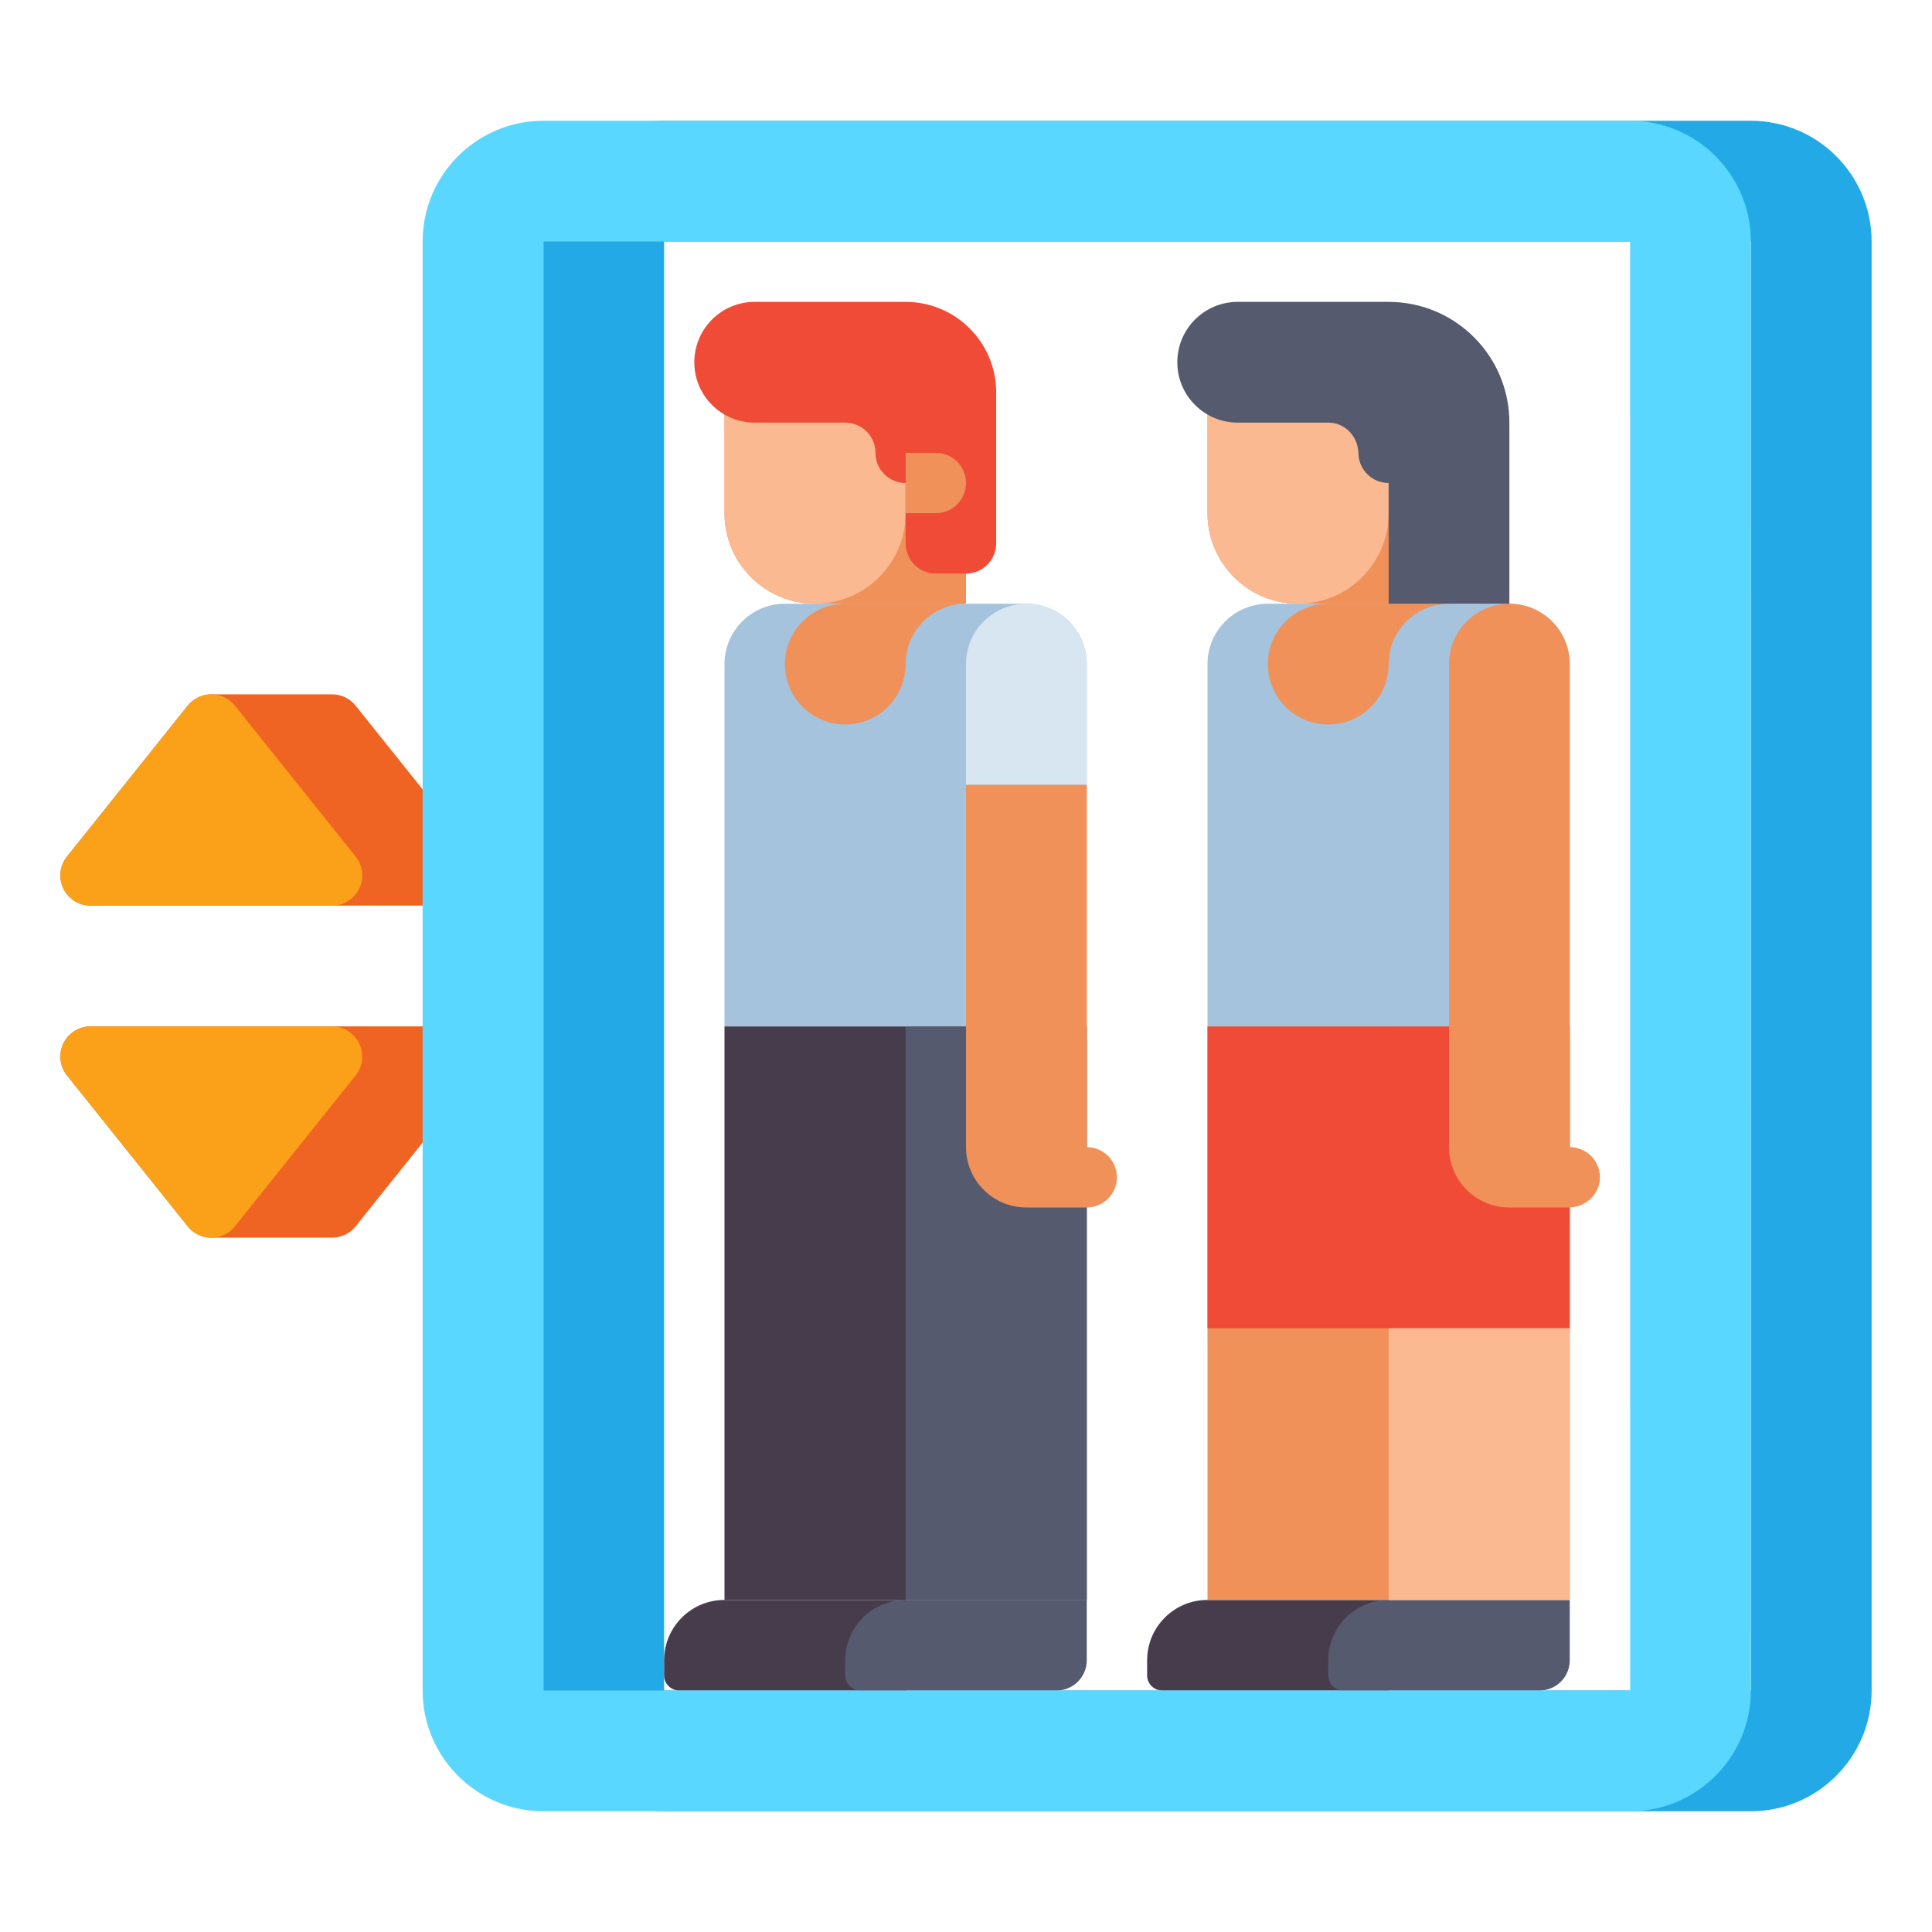 <?xml version="1.0" encoding="utf-8"?>
<!-- Generator: Adobe Illustrator 24.0.0, SVG Export Plug-In . SVG Version: 6.00 Build 0)  -->
<svg version="1.1" id="Layer_1" xmlns="http://www.w3.org/2000/svg" xmlns:xlink="http://www.w3.org/1999/xlink" x="0px" y="0px"
	 viewBox="0 0 512 512" enable-background="new 0 0 512 512" xml:space="preserve">
<g>
	<g>
		<path fill="#F06423" d="M24,240h96c3.075,0,5.878-1.763,7.21-4.535c1.332-2.771,0.958-6.062-0.963-8.463l-32-40
			C92.729,185.104,90.43,184,88,184H56c-2.43,0-4.729,1.104-6.247,3.002l-32,40c-1.921,2.401-2.295,5.691-0.963,8.463
			C18.122,238.237,20.925,240,24,240z"/>
		<path fill="#F06423" d="M120,272H24c-3.075,0-5.878,1.763-7.21,4.535c-1.332,2.771-0.958,6.062,0.963,8.463l32,40
			C51.271,326.896,53.57,328,56,328h32c2.43,0,4.729-1.104,6.247-3.002l32-40c1.921-2.401,2.295-5.691,0.963-8.463
			C125.878,273.763,123.075,272,120,272z"/>
	</g>
	<g>
		<path fill="#FAA019" d="M24,240h64c3.075,0,5.878-1.763,7.21-4.535c1.332-2.771,0.958-6.062-0.963-8.463l-32-40
			C60.729,185.104,58.43,184,56,184s-4.729,1.104-6.247,3.002l-32,40c-1.921,2.401-2.295,5.691-0.963,8.463
			C18.122,238.237,20.925,240,24,240z"/>
		<path fill="#FAA019" d="M88,272H24c-3.075,0-5.878,1.763-7.21,4.535c-1.332,2.771-0.958,6.062,0.963,8.463l32,40
			C51.271,326.896,53.57,328,56,328s4.729-1.104,6.247-3.002l32-40c1.921-2.401,2.295-5.691,0.963-8.463
			C93.878,273.763,91.075,272,88,272z"/>
	</g>
	<g>
		<path fill="#23AAE6" d="M464,480H176c-17.645,0-32-14.355-32-32V64c0-17.645,14.355-32,32-32h288c17.645,0,32,14.355,32,32v384
			C496,465.645,481.645,480,464,480z M176,64v384h288c0.014,0,0.02-0.001,0.02-0.001L464,64H176z"/>
	</g>
	<g>
		<g>
			<path fill="#463C4B" d="M240,448h-60c-2.209,0-4-1.791-4-4v-4c0-8.837,7.163-16,16-16h48V448z"/>
		</g>
		<g>
			<path fill="#555A6E" d="M280,448h-52c-2.209,0-4-1.791-4-4v-4c0-8.837,7.163-16,16-16h48v16C288,444.418,284.418,448,280,448z"/>
		</g>
		<g>
			<rect x="192" y="272" fill="#463C4B" width="96" height="152"/>
		</g>
		<g>
			<rect x="240" y="272" fill="#555A6E" width="48" height="152"/>
		</g>
		<g>
			<path fill="#A5C3DC" d="M288,272h-96v-96c0-8.837,7.163-16,16-16h64c8.837,0,16,7.163,16,16V272z"/>
		</g>
		<g>
			<path fill="#F0915A" d="M256,160h-32c-8.837,0-16,7.163-16,16v0c0,8.837,7.163,16,16,16h0c8.837,0,16-7.163,16-16v0
				C240,167.164,247.163,160,256,160z"/>
		</g>
		<g>
			<path fill="#F0915A" d="M256,160h-40c-13.255,0-24-10.745-24-24V96h64V160z"/>
		</g>
		<g>
			<path fill="#FAB991" d="M216,160L216,160c-13.255,0-24-10.745-24-24V96h48v40C240,149.255,229.255,160,216,160z"/>
		</g>
		<g>
			<path fill="#D7E6F0" d="M288,208v-32c0-8.837-7.163-16-16-16h0c-8.836,0-16,7.163-16,16v32H288z"/>
		</g>
		<g>
			<path fill="#F0915A" d="M288,208v96c4.418,0,8,3.582,8,8s-3.582,8-8,8h-16c-8.837,0-16-7.164-16-16v-96H288z"/>
		</g>
		<g>
			<path fill="#F04B37" d="M200,80h40c13.255,0,24,10.745,24,24v40c0,4.418-3.582,8-8,8h-8c-4.418,0-8-3.582-8-8v-16
				c-4.418,0-8-3.582-8-8s-3.582-8-8-8h-24c-8.837,0-16-7.164-16-16l0,0C184,87.163,191.163,80,200,80z"/>
		</g>
		<g>
			<path fill="#F0915A" d="M248,136h-8v-16h8c4.418,0,8,3.582,8,8v0C256,132.418,252.418,136,248,136z"/>
		</g>
	</g>
	<g>
		<g>
			<path fill="#463C4B" d="M368,448h-60c-2.209,0-4-1.791-4-4v-4c0-8.837,7.163-16,16-16h48V448z"/>
		</g>
		<g>
			<path fill="#555A6E" d="M408,448h-52c-2.209,0-4-1.791-4-4v-4c0-8.837,7.163-16,16-16h48v16C416,444.418,412.418,448,408,448z"/>
		</g>
		<g>
			<rect x="320" y="272" fill="#F0915A" width="96" height="152"/>
		</g>
		<g>
			<rect x="368" y="272" fill="#FAB991" width="48" height="152"/>
		</g>
		<g>
			<rect x="320" y="272" fill="#F04B37" width="96" height="80"/>
		</g>
		<g>
			<path fill="#A5C3DC" d="M416,272h-96v-96c0-8.837,7.163-16,16-16h64c8.837,0,16,7.163,16,16V272z"/>
		</g>
		<g>
			<path fill="#F0915A" d="M384,160h-32c-8.837,0-16,7.163-16,16v0c0,8.837,7.163,16,16,16h0c8.837,0,16-7.163,16-16v0
				C368,167.164,375.163,160,384,160z"/>
		</g>
		<g>
			<path fill="#F0915A" d="M384,160h-40c-13.255,0-24-10.745-24-24V96h64V160z"/>
		</g>
		<g>
			<path fill="#FAB991" d="M344,160L344,160c-13.255,0-24-10.745-24-24V96h48v40C368,149.255,357.255,160,344,160z"/>
		</g>
		<g>
			<path fill="#F0915A" d="M416,176v128c4.595,0,8.284,3.873,7.983,8.533c-0.275,4.252-3.996,7.467-8.257,7.467H400
				c-8.837,0-16-7.163-16-16V176c0-8.837,7.163-16,16-16h0C408.837,160,416,167.163,416,176z"/>
		</g>
		<g>
			<path fill="#555A6E" d="M328,80h40c17.673,0,32,14.327,32,32v48h-32v-32c-4.364,0-7.912-3.494-7.998-7.837
				c-0.09-4.481-3.518-8.163-8-8.163H328c-8.837,0-16-7.164-16-16l0,0C312,87.163,319.163,80,328,80z"/>
		</g>
	</g>
	<g>
		<path fill="#5AD7FF" d="M432,480H144c-17.645,0-32-14.355-32-32V64c0-17.645,14.355-32,32-32h288c17.645,0,32,14.355,32,32v384
			C464,465.645,449.645,480,432,480z M144,64v384h288c0.014,0,0.02-0.001,0.02-0.001L432,64H144z"/>
	</g>
</g>
</svg>

